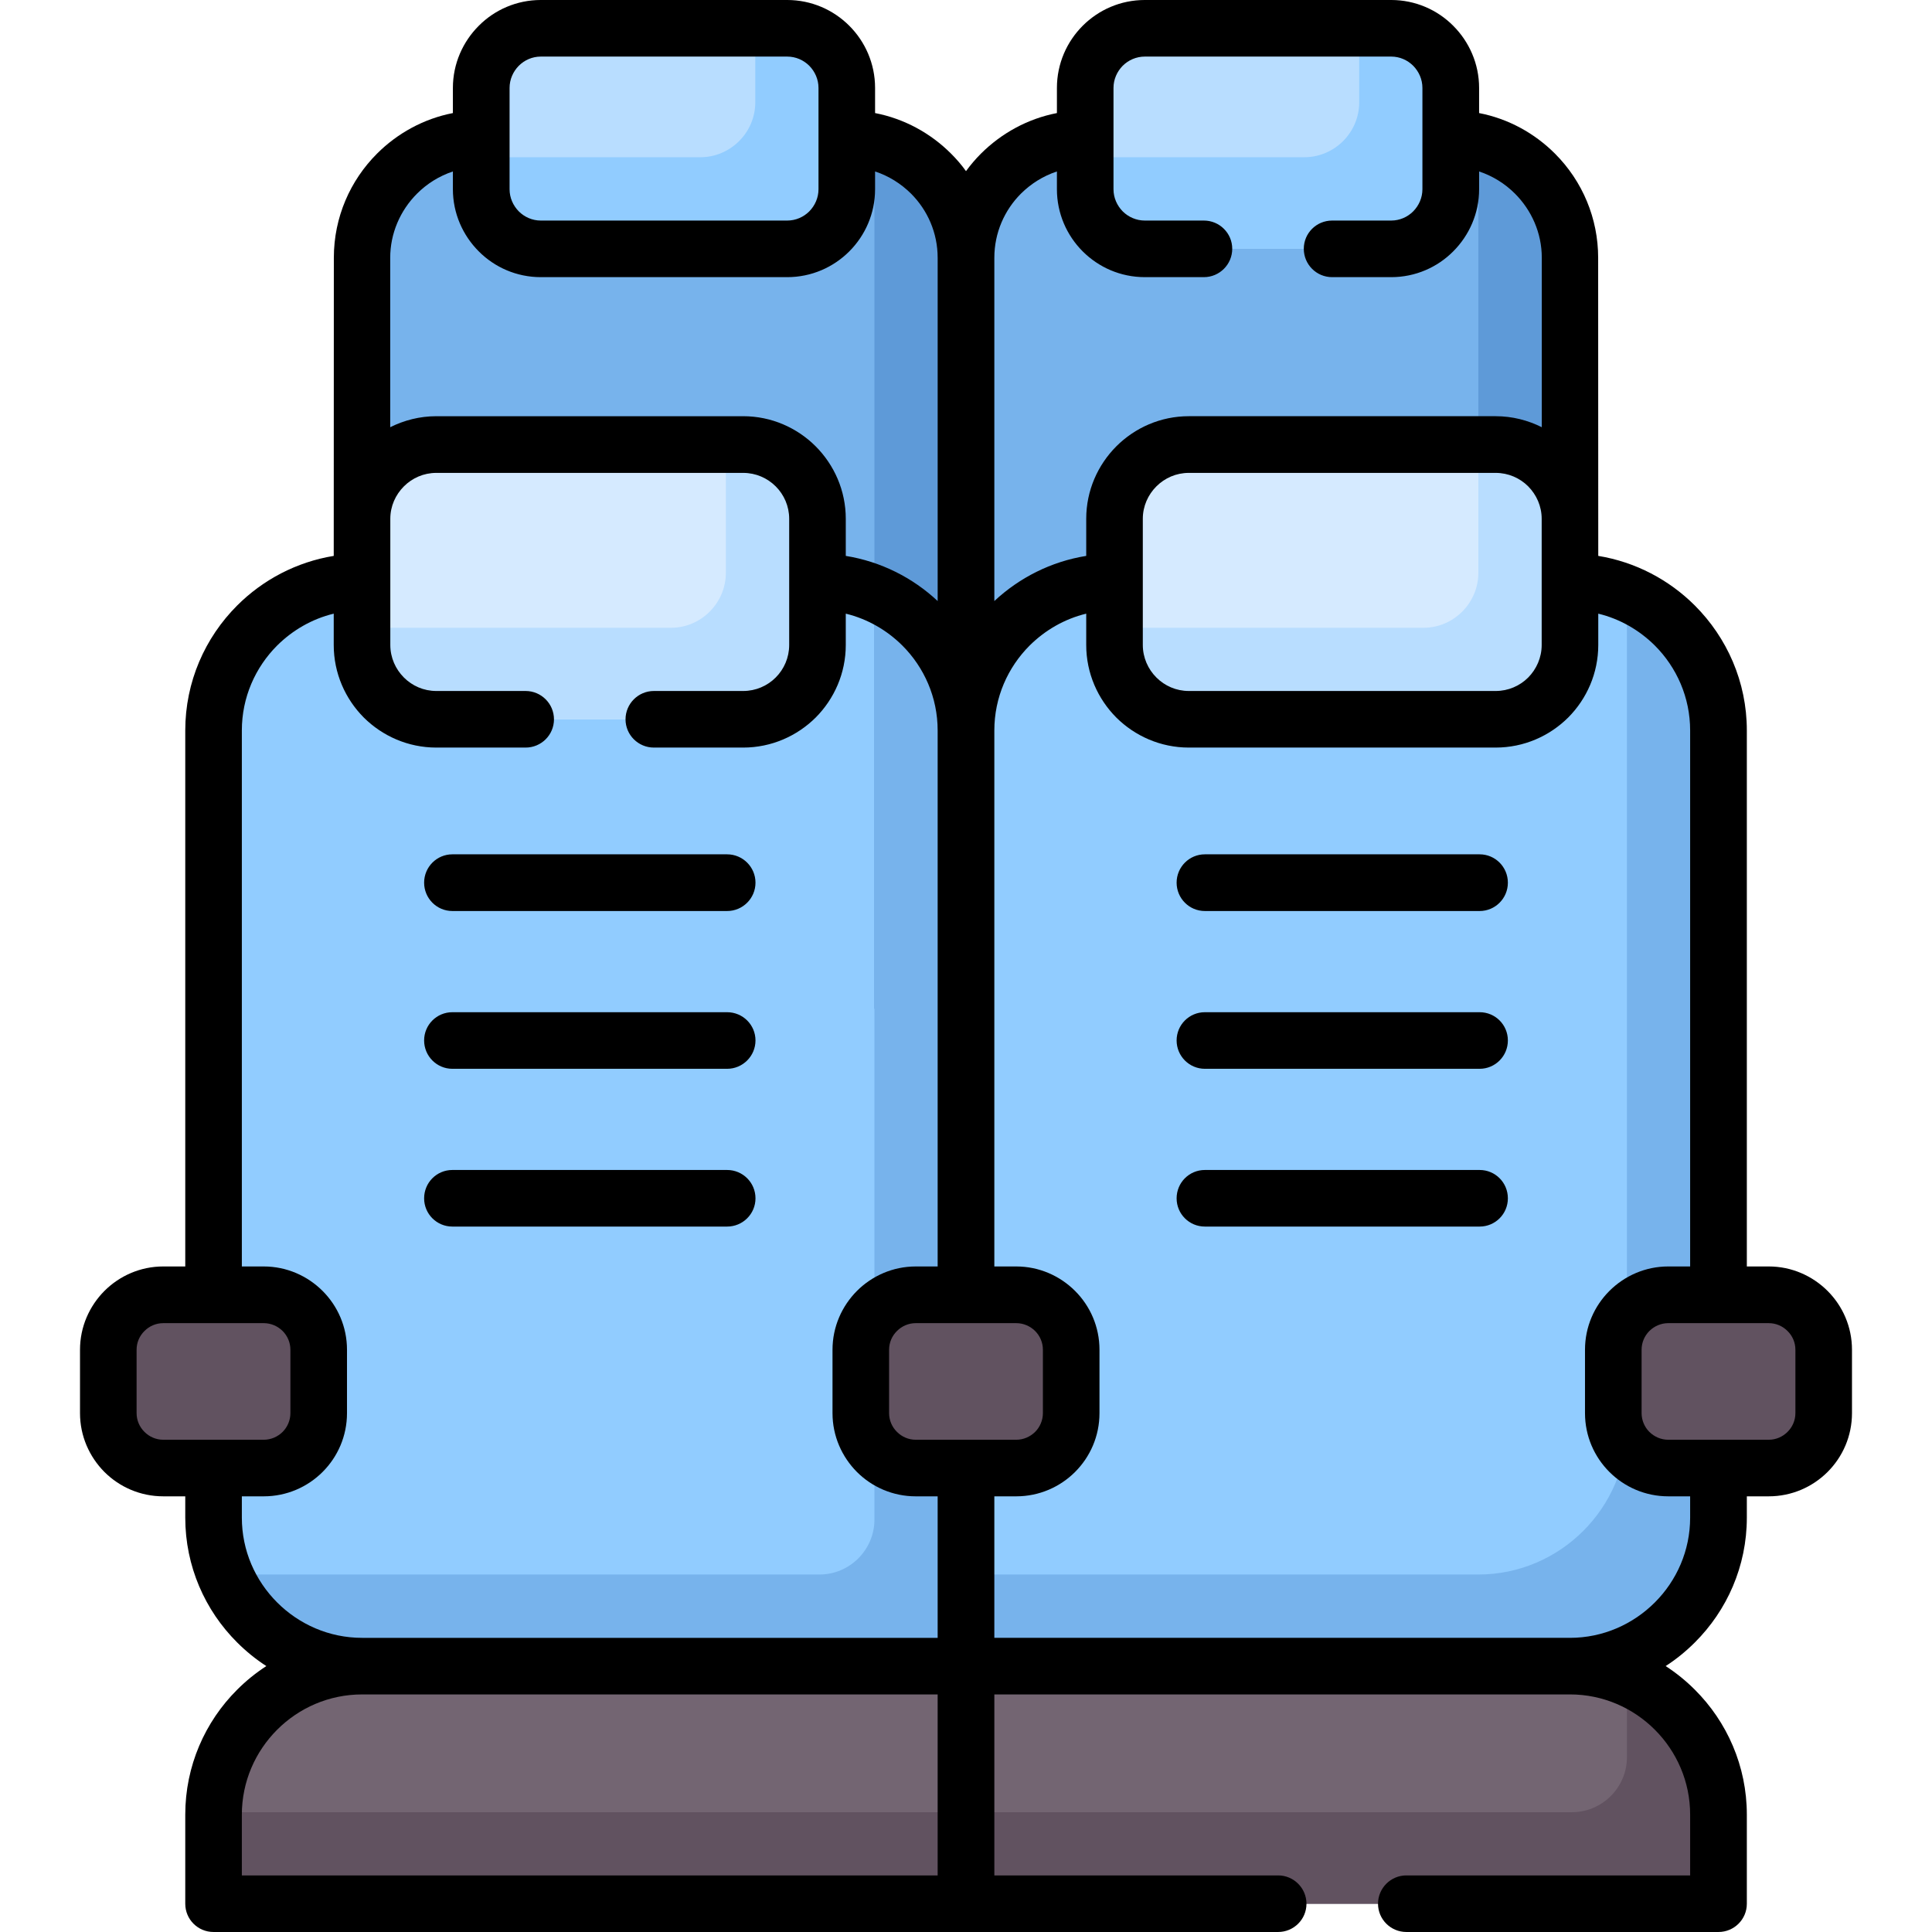 <svg id="Capa_1" enable-background="new 0 0 512 512" height="512" viewBox="0 0 512 512" width="512" xmlns="http://www.w3.org/2000/svg"><g><g clip-rule="evenodd" fill-rule="evenodd"><path d="m224.422 36.709h-96.89c-17.377 0-31.578 14.229-31.578 31.607v167.416c0 17.376 14.201 31.606 31.578 31.606h128.468 128.467c17.378 0 31.607-14.23 31.607-31.606v-167.416c0-17.377-14.229-31.607-31.607-31.607h-96.889c-17.349 0-31.578 14.23-31.578 31.607 0-17.377-14.202-31.607-31.578-31.607z" fill="#77b3ec"/><path d="m391.781 267.339h24.293v-199.023c0-14.854-10.403-27.412-24.293-30.728z" fill="#5e9ad8"/><path d="m95.954 441.529c-21.656 0-39.373 17.717-39.373 39.374v15.846c0 5.017 2.607 7.767 7.767 7.767h383.305c4.903 0 7.767-2.438 7.767-7.767v-15.846c0-21.657-17.717-39.374-39.345-39.374l-171.073-10.488z" fill="#736572"/><path d="m56.581 480.251v.652 15.846c0 5.017 2.607 7.767 7.767 7.767h383.305c4.903 0 7.767-2.438 7.767-7.767v-15.846c0-16.328-10.062-30.387-24.264-36.341v21.119c0 7.994-6.549 14.57-14.57 14.57z" fill="#615260"/><path d="m295.373 154.207h120.701c21.628 0 39.345 17.716 39.345 39.374v208.604c0 21.629-17.717 39.345-39.345 39.345h-160.074-160.046c-21.656 0-39.373-17.716-39.373-39.345v-208.604c0-21.657 17.717-39.374 39.373-39.374h120.701c21.628 0 39.345 17.716 39.345 39.374 0-21.658 17.717-39.374 39.373-39.374z" fill="#91ccff"/><path d="m231.735 267.339h24.265v-199.023c0-14.854-10.403-27.412-24.265-30.728z" fill="#5e9ad8"/><path d="m431.155 157.24c14.201 5.952 24.264 20.012 24.264 36.34v208.604c0 21.629-17.717 39.345-39.345 39.345h-320.12c-16.328 0-30.388-10.034-36.34-24.265h157.551c8.023 0 14.57-6.548 14.57-14.57v-245.454c14.201 5.952 24.265 20.012 24.265 36.34v223.684h135.781c21.657 0 39.374-17.717 39.374-39.345z" fill="#77b3ec"/><g fill="#615260"><path d="m43.258 343.138h26.645c7.994 0 14.57 6.548 14.57 14.57v16.782c0 8.022-6.576 14.57-14.57 14.57h-26.645c-7.994 0-14.543-6.548-14.543-14.57v-16.782c0-8.022 6.549-14.57 14.543-14.57z"/><path d="m468.742 343.138h-26.645c-7.994 0-14.542 6.548-14.542 14.57v16.782c0 8.022 6.548 14.57 14.542 14.57h26.645c7.994 0 14.543-6.548 14.543-14.57v-16.782c0-8.022-6.549-14.57-14.543-14.57z"/><path d="m242.677 343.138h26.646c7.993 0 14.569 6.548 14.569 14.57v16.782c0 8.022-6.576 14.57-14.569 14.57h-26.646c-7.993 0-14.541-6.548-14.541-14.57v-16.782c0-8.022 6.548-14.57 14.541-14.57z"/></g><path d="m115.626 117.81h81.327c10.828 0 19.702 8.844 19.702 19.672v33.449c0 10.829-8.874 19.701-19.702 19.701h-81.327c-10.828 0-19.672-8.872-19.672-19.701v-33.449c0-10.828 8.844-19.672 19.672-19.672z" fill="#d5eaff"/><path d="m143.322 7.512h65.281c8.704 0 15.818 7.087 15.818 15.79v26.844c0 8.703-7.114 15.79-15.818 15.79h-65.281c-8.674 0-15.79-7.087-15.79-15.79v-26.845c0-8.702 7.116-15.789 15.79-15.789z" fill="#b8ddff"/><path d="m396.374 117.81h-81.327c-10.828 0-19.674 8.844-19.674 19.672v33.449c0 10.829 8.846 19.701 19.674 19.701h81.327c10.828 0 19.7-8.872 19.7-19.701v-33.449c0-10.828-8.872-19.672-19.7-19.672z" fill="#d5eaff"/><path d="m396.374 117.81h-4.593v33.988c0 7.994-6.549 14.57-14.543 14.57h-81.865v4.564c0 10.829 8.846 19.701 19.674 19.701h81.327c10.828 0 19.672-8.872 19.672-19.701v-33.449c0-10.829-8.844-19.673-19.672-19.673z" fill="#b8ddff"/><path d="m196.953 117.81h-4.592v33.988c0 7.994-6.548 14.57-14.542 14.57h-81.865v4.564c0 10.829 8.844 19.701 19.672 19.701h81.327c10.828 0 19.702-8.872 19.702-19.701v-33.449c0-10.829-8.874-19.673-19.702-19.673z" fill="#b8ddff"/><path d="m368.678 7.512h-65.281c-8.704 0-15.818 7.087-15.818 15.79v26.844c0 8.703 7.114 15.79 15.818 15.79h65.281c8.674 0 15.789-7.087 15.789-15.79v-26.845c0-8.702-7.115-15.789-15.789-15.789z" fill="#b8ddff"/><path d="m368.678 7.512h-8.475v19.617c0 7.994-6.549 14.541-14.57 14.541h-58.055v8.476c0 8.703 7.114 15.79 15.818 15.79h65.281c8.674 0 15.789-7.087 15.789-15.79v-26.845c.001-8.702-7.114-15.789-15.788-15.789z" fill="#91ccff"/><path d="m208.604 7.512h-8.447v19.617c0 7.994-6.576 14.541-14.57 14.541h-58.054v8.476c0 8.703 7.116 15.79 15.79 15.79h65.281c8.704 0 15.818-7.087 15.818-15.79v-26.845c0-8.702-7.114-15.789-15.818-15.789z" fill="#91ccff"/></g><path d="m248.488 68.316c0-6.634-2.693-12.643-7.059-17.009-2.664-2.636-5.896-4.677-9.524-5.868v4.706c0 6.406-2.607 12.246-6.831 16.47s-10.035 6.832-16.471 6.832h-65.281c-6.406 0-12.246-2.608-16.442-6.832-4.224-4.224-6.859-10.063-6.859-16.47v-4.705c-3.601 1.191-6.86 3.231-9.496 5.868-4.508 4.507-7.115 10.602-7.115 17.009v44.901c3.686-1.842 7.823-2.919 12.217-2.919h81.327c7.483 0 14.287 3.061 19.22 7.994 4.904 4.932 7.966 11.707 7.966 19.19v9.837c9.326 1.503 17.745 5.783 24.35 11.962v-90.966zm143.634 158.09c4.139 0 7.482 3.373 7.482 7.512s-3.344 7.512-7.482 7.512h-72.823c-4.139 0-7.483-3.373-7.483-7.512s3.345-7.512 7.483-7.512zm0 41.84c4.139 0 7.482 3.345 7.482 7.483 0 4.139-3.344 7.513-7.482 7.513h-72.823c-4.139 0-7.483-3.374-7.483-7.513 0-4.138 3.345-7.483 7.483-7.483zm0 41.811c4.139 0 7.482 3.345 7.482 7.512 0 4.139-3.344 7.484-7.482 7.484h-72.823c-4.139 0-7.483-3.345-7.483-7.484 0-4.167 3.345-7.512 7.483-7.512zm-272.244-68.627c-4.139 0-7.482-3.373-7.482-7.512s3.344-7.512 7.482-7.512h72.823c4.139 0 7.512 3.373 7.512 7.512s-3.373 7.512-7.512 7.512zm0 41.812c-4.139 0-7.482-3.374-7.482-7.513 0-4.138 3.344-7.483 7.482-7.483h72.823c4.139 0 7.512 3.345 7.512 7.483 0 4.139-3.373 7.513-7.512 7.513zm0 41.811c-4.139 0-7.482-3.345-7.482-7.484 0-4.167 3.344-7.512 7.482-7.512h72.823c4.139 0 7.512 3.345 7.512 7.512 0 4.139-3.373 7.484-7.512 7.484zm233.153-251.606c-4.167 0-7.512-3.373-7.512-7.512s3.345-7.484 7.512-7.484h15.646c2.268 0 4.338-.936 5.84-2.438 1.502-1.531 2.438-3.6 2.438-5.868v-26.844c0-2.268-.936-4.337-2.438-5.868-1.502-1.502-3.572-2.438-5.84-2.438h-65.281c-2.268 0-4.365.935-5.869 2.438-1.502 1.531-2.438 3.6-2.438 5.868v26.844c0 2.268.936 4.337 2.438 5.868 1.504 1.502 3.602 2.438 5.869 2.438h15.646c4.139 0 7.512 3.345 7.512 7.484s-3.373 7.512-7.512 7.512h-15.646c-6.436 0-12.247-2.608-16.471-6.832s-6.831-10.063-6.831-16.47v-4.705c-3.629 1.191-6.86 3.231-9.524 5.868-4.365 4.366-7.059 10.375-7.059 17.009v90.964c6.633-6.179 15.023-10.46 24.35-11.962v-9.837c0-7.483 3.062-14.258 7.966-19.19 4.933-4.933 11.736-7.994 19.22-7.994h81.327c4.394 0 8.531 1.077 12.217 2.919v-44.901c0-6.634-2.75-12.643-7.115-17.009-2.636-2.636-5.895-4.677-9.496-5.868v4.706c0 6.406-2.636 12.246-6.86 16.47-4.195 4.224-10.035 6.832-16.441 6.832zm-72.936-43.484v-6.662c0-6.407 2.607-12.246 6.831-16.47 4.223-4.223 10.035-6.831 16.471-6.831h65.281c6.406 0 12.246 2.608 16.441 6.832 4.225 4.224 6.86 10.063 6.86 16.47v6.662c7.768 1.502 14.712 5.357 20.098 10.743 7.342 7.342 11.452 17.207 11.452 27.61 0 26.334.028 52.668.028 79.002 9.893 1.616 18.794 6.35 25.598 13.153 8.504 8.504 13.775 20.211 13.775 33.109v142.045h5.811c6.066 0 11.595 2.495 15.592 6.491 3.996 3.997 6.463 9.496 6.463 15.591v16.782c0 6.094-2.467 11.594-6.463 15.59-3.997 3.997-9.525 6.463-15.592 6.463h-5.811v5.641c0 12.898-5.271 24.605-13.775 33.08-2.354 2.353-4.933 4.451-7.739 6.265 2.807 1.815 5.386 3.912 7.739 6.265 8.504 8.476 13.775 20.211 13.775 33.109v23.613c0 4.138-3.373 7.483-7.512 7.483h-82.716c-4.139 0-7.512-3.345-7.512-7.483 0-4.139 3.373-7.512 7.512-7.512h75.204v-16.101c0-8.759-3.571-16.725-9.353-22.507-5.783-5.783-13.748-9.355-22.48-9.355h-152.561v47.963h75.204c4.139 0 7.512 3.374 7.512 7.512s-3.373 7.483-7.512 7.483h-282.135c-4.139 0-7.484-3.345-7.484-7.483v-23.613c0-12.898 5.244-24.633 13.748-33.109 2.353-2.353 4.933-4.45 7.739-6.265-2.807-1.814-5.386-3.912-7.739-6.265-8.504-8.475-13.748-20.183-13.748-33.08v-5.641h-5.839c-6.067 0-11.595-2.466-15.592-6.463-3.969-3.997-6.463-9.496-6.463-15.59v-16.782c0-6.095 2.494-11.594 6.463-15.591 3.997-3.997 9.524-6.491 15.592-6.491h5.839v-142.045c0-12.898 5.244-24.605 13.748-33.109 6.804-6.804 15.705-11.537 25.598-13.153 0-26.334.028-52.669.028-79.002 0-10.772 4.365-20.523 11.452-27.61 5.386-5.386 12.358-9.241 20.098-10.743v-6.662c0-6.407 2.636-12.246 6.859-16.47 4.196-4.224 10.036-6.832 16.442-6.832h65.281c6.436 0 12.247 2.608 16.471 6.832s6.831 10.063 6.831 16.47v6.662c7.768 1.502 14.74 5.357 20.126 10.743 1.446 1.446 2.778 2.976 3.969 4.649 1.219-1.672 2.522-3.203 3.969-4.649 5.414-5.387 12.358-9.242 20.126-10.744zm116.279 95.358h-81.327c-3.346 0-6.378 1.361-8.589 3.572-2.212 2.211-3.601 5.244-3.601 8.589v33.449c0 3.345 1.389 6.407 3.601 8.618 2.211 2.211 5.243 3.571 8.589 3.571h81.327c3.345 0 6.406-1.36 8.617-3.571 2.183-2.211 3.571-5.272 3.571-8.618v-33.449c0-3.345-1.389-6.378-3.571-8.589-2.211-2.211-5.272-3.572-8.617-3.572zm27.184 37.305v8.305c0 7.484-3.061 14.287-7.965 19.219-4.933 4.904-11.736 7.965-19.219 7.965h-81.327c-7.483 0-14.287-3.061-19.22-7.965-4.904-4.933-7.966-11.735-7.966-19.219v-8.305c-5.754 1.389-10.913 4.393-14.995 8.447-5.783 5.782-9.355 13.748-9.355 22.507v142.045h5.812c6.065 0 11.594 2.495 15.59 6.491 3.997 3.997 6.463 9.496 6.463 15.591v16.782c0 6.094-2.466 11.594-6.463 15.59-3.996 3.997-9.524 6.463-15.59 6.463h-5.812v37.502h152.562c8.732 0 16.696-3.6 22.48-9.383 5.782-5.782 9.353-13.72 9.353-22.479v-5.641h-5.81c-6.066 0-11.594-2.466-15.591-6.463s-6.463-9.496-6.463-15.59v-16.782c0-6.095 2.466-11.594 6.463-15.591s9.524-6.491 15.591-6.491h5.81v-142.043c0-8.759-3.571-16.725-9.353-22.507-4.081-4.054-9.241-7.059-14.995-8.448zm-206.648-139.325c0-2.268-.936-4.337-2.438-5.868-1.504-1.502-3.572-2.438-5.869-2.438h-65.281c-2.268 0-4.338.935-5.84 2.438-1.502 1.531-2.438 3.6-2.438 5.868v26.844c0 2.268.936 4.337 2.438 5.868 1.502 1.502 3.572 2.438 5.84 2.438h65.281c2.297 0 4.365-.936 5.869-2.438 1.502-1.531 2.438-3.6 2.438-5.868 0-8.957 0-17.886 0-26.844zm-128.468 139.325c-5.755 1.389-10.914 4.393-14.996 8.447-5.782 5.782-9.354 13.748-9.354 22.507v142.045h5.811c6.066 0 11.594 2.495 15.591 6.491 3.997 3.997 6.463 9.496 6.463 15.591v16.782c0 6.094-2.466 11.594-6.463 15.59-3.997 3.997-9.524 6.463-15.591 6.463h-5.811v5.641c0 8.759 3.571 16.697 9.354 22.479 5.783 5.783 13.748 9.383 22.508 9.383h152.534v-37.502h-5.811c-6.066 0-11.594-2.466-15.59-6.463-3.969-3.997-6.463-9.496-6.463-15.59v-16.782c0-6.095 2.494-11.594 6.463-15.591 3.996-3.997 9.524-6.491 15.59-6.491h5.811v-142.045c0-8.759-3.571-16.725-9.354-22.507-4.082-4.054-9.241-7.059-14.995-8.447v8.305c0 7.484-3.062 14.287-7.966 19.219-4.933 4.904-11.736 7.965-19.22 7.965h-23.669c-4.139 0-7.512-3.345-7.512-7.484s3.373-7.512 7.512-7.512h23.669c3.346 0 6.406-1.36 8.617-3.571s3.572-5.272 3.572-8.618c0-11.14 0-22.281 0-33.449 0-3.345-1.361-6.378-3.572-8.589s-5.271-3.572-8.617-3.572h-81.327c-3.345 0-6.377 1.361-8.589 3.572-2.211 2.211-3.6 5.244-3.6 8.589v33.449c0 3.345 1.389 6.407 3.6 8.618 2.212 2.211 5.244 3.571 8.589 3.571h23.671c4.139 0 7.512 3.373 7.512 7.512s-3.373 7.484-7.512 7.484h-23.671c-7.483 0-14.286-3.061-19.219-7.965-4.903-4.933-7.965-11.735-7.965-19.219zm180.881 188.024h-26.646c-1.928 0-3.685.793-4.96 2.069-1.304 1.276-2.098 3.033-2.098 4.989v16.782c0 1.928.794 3.713 2.098 4.989 1.275 1.276 3.032 2.069 4.96 2.069h26.646c1.928 0 3.685-.794 4.988-2.069 1.275-1.275 2.069-3.061 2.069-4.989v-16.782c0-1.956-.794-3.713-2.069-4.989-1.303-1.276-3.06-2.069-4.988-2.069zm199.419 0h-26.645c-1.928 0-3.686.793-4.989 2.069-1.275 1.276-2.069 3.033-2.069 4.989v16.782c0 1.928.794 3.713 2.069 4.989 1.304 1.276 3.062 2.069 4.989 2.069h26.645c1.929 0 3.686-.794 4.961-2.069 1.305-1.275 2.098-3.061 2.098-4.989v-16.782c0-1.956-.793-3.713-2.098-4.989-1.275-1.276-3.032-2.069-4.961-2.069zm-398.839 0h-26.645c-1.929 0-3.686.793-4.961 2.069-1.305 1.276-2.098 3.033-2.098 4.989v16.782c0 1.928.793 3.713 2.098 4.989 1.275 1.276 3.032 2.069 4.961 2.069h26.645c1.928 0 3.686-.794 4.989-2.069 1.275-1.275 2.069-3.061 2.069-4.989v-16.782c0-1.956-.794-3.713-2.069-4.989-1.303-1.276-3.061-2.069-4.989-2.069zm26.051 98.391c-8.76 0-16.725 3.572-22.508 9.355-5.782 5.783-9.354 13.748-9.354 22.507v16.101h184.396v-47.963z"/></g></svg>